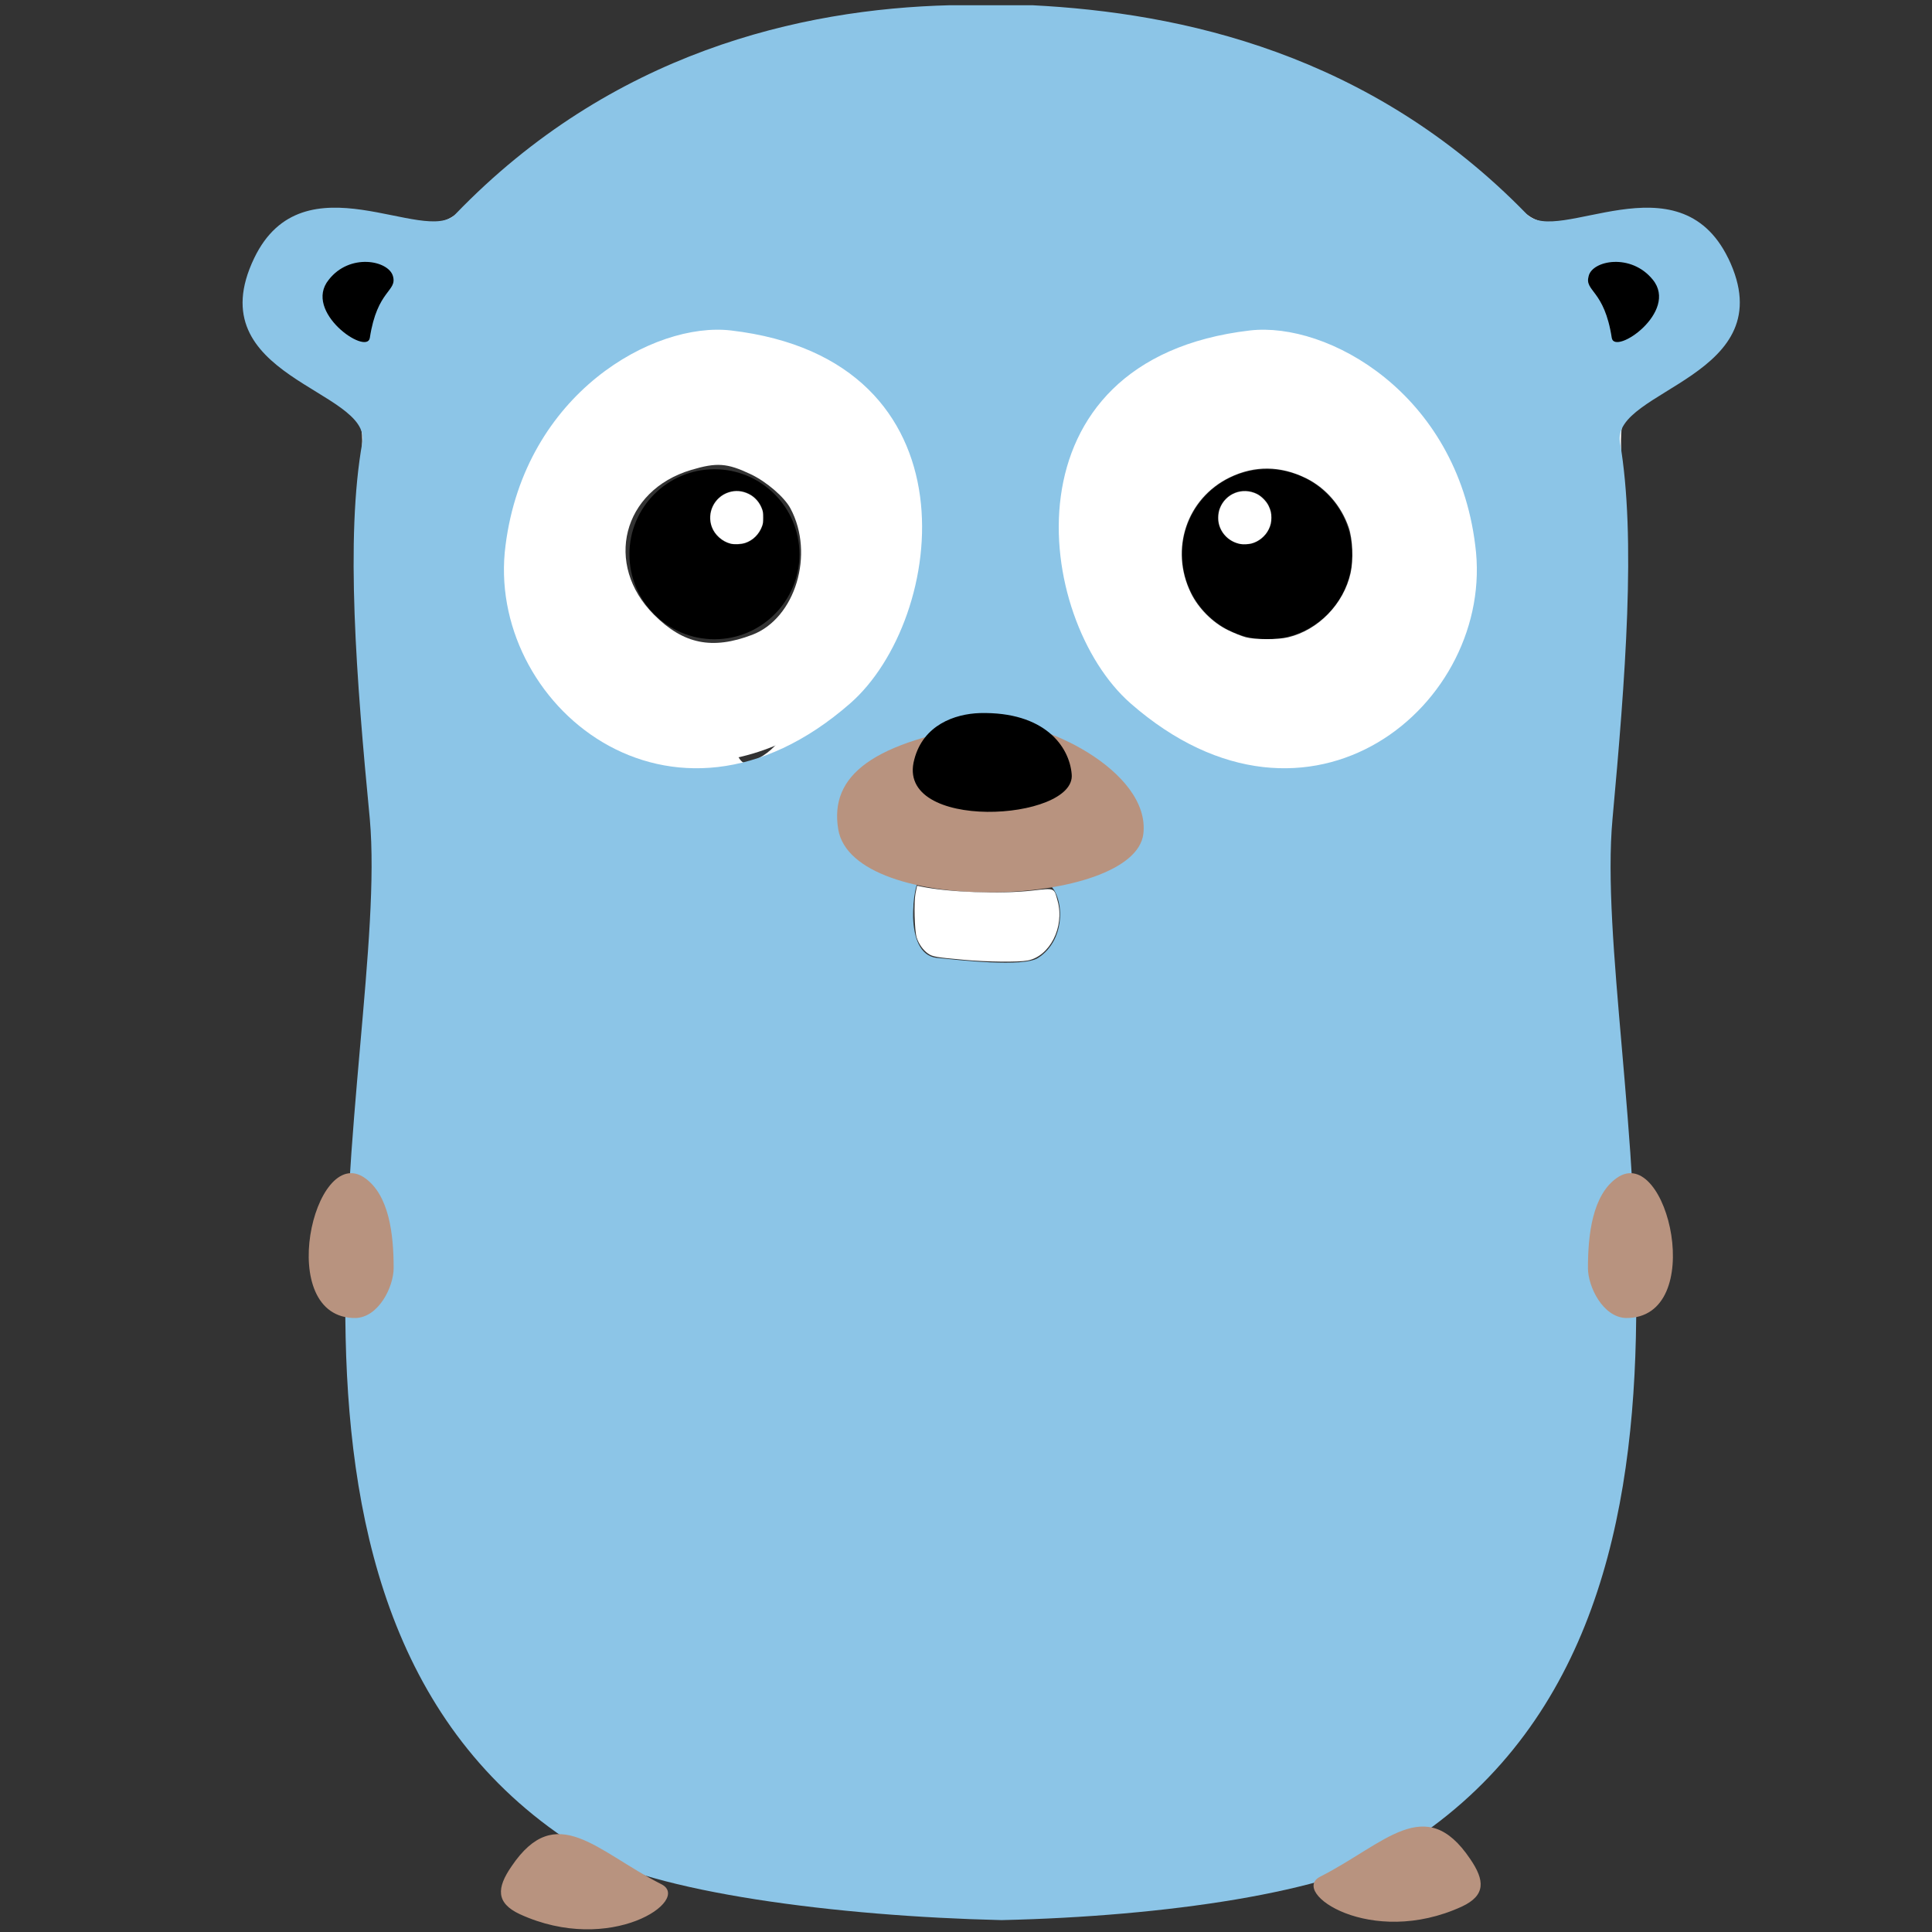 <?xml version="1.0" encoding="UTF-8" standalone="no"?>
<!-- Uploaded to: SVG Repo, www.svgrepo.com, Generator: SVG Repo Mixer Tools -->

<svg
   width="800px"
   height="800px"
   viewBox="0 0 24 24"
   version="1.1"
   id="svg3"
   sodipodi:docname="golang.svg"
   inkscape:version="1.3.2 (091e20e, 2023-11-25)"
   xmlns:inkscape="http://www.inkscape.org/namespaces/inkscape"
   xmlns:sodipodi="http://sodipodi.sourceforge.net/DTD/sodipodi-0.dtd"
   xmlns="http://www.w3.org/2000/svg"
   xmlns:svg="http://www.w3.org/2000/svg">
  <rect x="0" y="0" width="24" height="24" fill="#333333" stroke="none"/>
  <defs
     id="defs3" />
  <sodipodi:namedview
     id="namedview3"
     pagecolor="#ffffff"
     bordercolor="#000000"
     borderopacity="0.25"
     inkscape:showpageshadow="2"
     inkscape:pageopacity="0.0"
     inkscape:pagecheckerboard="0"
     inkscape:deskcolor="#d1d1d1"
     inkscape:zoom="0.47654856"
     inkscape:cx="302.17277"
     inkscape:cy="240.26932"
     inkscape:window-width="1440"
     inkscape:window-height="900"
     inkscape:window-x="0"
     inkscape:window-y="0"
     inkscape:window-maximized="0"
     inkscape:current-layer="g3" />
  <g
     fill="none"
     id="g3"
     inkscape:label="g3">
    <path
       style="fill:#ffffff;stroke-width:3.39"
       d="m 265.247,312.307 c -33.121,-12.325 -53.383,-42.132 -53.383,-78.532 0,-40.353 28.731,-80.067 66.549,-91.988 16.673,-5.256 19.18,-5.238 39.562,0.279 40.435,10.945 60.987,36.851 60.987,76.875 0,50.459 -36.126,91.701 -84.505,96.473 -9.791,0.966 -21.66,-0.296 -29.211,-3.106 z m 46.219,-49.443 c 17.876,-6.797 25.945,-33.461 15.839,-52.344 -2.507,-4.685 -9.896,-11.051 -16.42,-14.146 -9.809,-4.655 -14.091,-4.961 -24.751,-1.767 -28.374,8.501 -36.171,39.086 -15.287,59.97 12.158,12.158 24.053,14.585 40.619,8.287 z"
       id="path7"
       transform="scale(0.03)"
       inkscape:label="path7" />
    <path
       style="display:inline;fill:#ffffff;stroke-width:1.526"
       d="m 389.165,793.476 c -3.357,-0.327 -15.719,-1.337 -27.47,-2.245 -27.537,-2.127 -58.427,-6.625 -78.345,-11.407 -12.367,-2.969 -18.446,-5.432 -28.147,-11.402 -6.806,-4.188 -14.816,-8.05 -17.801,-8.581 -7.009,-1.247 -18.194,-9.835 -33.183,-25.477 -36.697,-38.296 -56.115,-92.278 -59.468,-165.324 l -0.99,-21.576 4.617,-1.014 c 5.666,-1.244 10.156,-5.842 13.485,-13.809 5.42,-12.972 -1.467,-40.595 -11.403,-45.733 -2.592,-1.34 -4.713,-3.073 -4.713,-3.85 0,-0.777 1.674,-21.534 3.72,-46.126 5.961,-71.644 6.097,-78.333 2.432,-119.494 -4.453,-49.997 -5.606,-93.555 -3.137,-118.484 1.618,-16.339 1.611,-20.506 -0.039,-23.59 -1.103,-2.06 -8.919,-8.273 -17.37,-13.806 -8.451,-5.533 -17.317,-11.869 -19.702,-14.08 -10.712,-9.931 -12.973,-23.851 -6.23,-38.358 9.544,-20.534 21.974,-25.24 52.536,-19.891 26.808,4.692 25.443,4.998 40.632,-9.108 24.998,-23.217 49.733,-39.581 79.595,-52.659 80.124,-35.09 194.695,-32.927 274.28,5.178 26.796,12.83 47.637,27.088 71.377,48.832 13.672,12.522 12.411,12.269 38.726,7.77 19.701,-3.368 28.103,-2.964 37.572,1.806 11.164,5.624 20.533,24.088 19.022,37.491 -1.221,10.831 -7.476,18.036 -27.127,31.244 -9.613,6.461 -18.397,13.123 -19.521,14.803 -1.695,2.536 -1.717,7.8 -0.125,30.984 2.054,29.926 0.855,63.925 -4.159,117.972 -2.762,29.768 -2.228,54.188 2.368,108.356 4.625,54.512 4.618,52.42 0.19,54.63 -8.367,4.176 -13.781,18.216 -13.781,35.735 0,10.825 5.259,20.681 12.355,23.155 2.631,0.917 5.501,1.223 6.379,0.681 1.813,-1.12 0.59,29.302 -2.096,52.149 -7.513,63.903 -31.991,115.966 -69.618,148.071 -8.774,7.486 -12.731,9.893 -16.312,9.918 -5.954,0.042 -13.234,3.373 -31.026,14.192 -18.668,11.353 -34.041,15.121 -82.057,20.113 -22.549,2.344 -73.543,4.096 -85.464,2.936 z m 43.553,-398.588 c 5.635,-5.048 8.177,-14.318 6.004,-21.896 -0.816,-2.845 -1.484,-5.262 -1.484,-5.37 0,-0.108 2.745,-0.636 6.1,-1.172 9.479,-1.516 21.819,-7.614 26.383,-13.038 10.984,-13.054 -0.179,-33.15 -25.616,-46.115 -5.036,-2.567 -11.466,-6.08 -14.287,-7.806 -3.486,-2.133 -8.706,-3.368 -16.283,-3.855 -14.039,-0.901 -20.852,0.364 -26.233,4.869 -2.333,1.953 -8.565,5.293 -13.849,7.42 -17.926,7.218 -25.467,14.762 -27.169,27.18 -1.844,13.45 6.777,23.981 24.08,29.416 l 8.117,2.55 -0.505,9.739 c -0.351,6.773 0.239,11.177 1.935,14.458 3.183,6.154 7.738,7.193 33.265,7.586 14.205,0.219 15.061,0.045 19.541,-3.968 z M 309.043,315.933 c 20.81,-5.531 23.58,-34.278 34.206,-50.287 19.695,-29.671 29.366,-33.77 15.07,-63.433 -5.385,-11.173 -12.612,-27.393 -24.691,-33.491 -12.999,-6.562 -22.899,-7.81 -36.851,-7.86 -21.148,-0.075 -31.235,0.915 -49.458,20.226 -12.66,13.416 -11.395,24.817 -16.097,43.205 -7.879,30.808 -3.885,34.345 17.464,56.976 15.874,16.827 22.597,15.353 45.095,15.464 7.135,0.035 10.645,20.426 15.261,19.199 z m 242.656,-25.334 c 31.27,-7.202 23.977,-9.829 29.163,-44.702 3.168,-21.299 3.036,-27.05 -11.378,-47.249 -22.56,-31.615 -31.741,-42.195 -66.234,-33.729 -40.96,10.053 -36.11,19.973 -36.036,60.95 0.082,45.651 4.907,51.902 47.094,66.655 13.367,4.675 23.954,1.17 37.39,-1.924 z M 154.156,138.497 c 0.461,-2.308 2.922,-8.317 5.469,-13.354 5.189,-10.259 4.845,-13.326 -1.805,-16.08 -10.827,-4.485 -24.283,3.286 -24.283,14.024 0,4.309 1.232,7.17 4.877,11.32 7.818,8.905 14.439,10.625 15.743,4.091 z m 522.318,1.153 c 5.889,-3.591 11.037,-11.438 11.045,-16.838 0.016,-11.108 -17.656,-19.476 -27.125,-12.844 -4.381,3.069 -4.289,7.002 0.331,14.063 2.047,3.13 4.165,7.751 4.706,10.269 2.119,9.863 2.967,10.274 11.044,5.35 z"
       id="path10"
       transform="scale(0.03)"
       sodipodi:nodetypes="ssssssscssssssssssssssssssssssssssssssssssssssssssssssscsssssssssssssssssssssssssssssssss"
       inkscape:label="path10" />
    <path
       fill="#8cc5e7"
       d="m 21.468,3.206 c 0.714,1.473 -1.455,1.631 -1.344,2.289 0.204,1.186 0.065,2.947 -0.093,4.68 -0.269,2.937 1.927,9.971 -2.65,12.797 -0.862,0.537 -2.91,0.834 -4.93,0.88 0,0 -0.009,0 -0.009,0 0,0 -0.009,0 -0.009,0 C 10.413,23.805 8.087,23.509 7.225,22.971 2.657,20.145 4.853,13.112 4.594,10.175 4.427,8.442 4.288,6.681 4.501,5.495 4.612,4.837 2.444,4.689 3.158,3.206 3.769,1.937 5.28,3.058 5.659,2.659 7.596,0.649 9.95,0.111 11.803,0.065 c 0.185,0 1.019,0 1.019,0 1.844,0.093 4.198,0.593 6.144,2.595 0.38,0.398 1.881,-0.723 2.502,0.547 z M 11.432,10.907 c -0.083,0.037 -0.222,0.945 0.204,0.992 0.287,0.028 1.075,0.12 1.26,0 0.361,-0.232 0.324,-0.788 0.12,-0.927 -0.343,-0.222 -1.492,-0.111 -1.585,-0.065 z M 9.079,4.105 C 8.124,3.994 6.521,4.883 6.28,6.774 6.021,8.738 8.337,10.684 10.561,8.738 11.757,7.691 12.174,4.466 9.079,4.105 Z m 6.449,0 c -3.095,0.361 -2.678,3.586 -1.483,4.633 2.224,1.946 4.541,0 4.281,-1.964 -0.232,-1.89 -1.835,-2.78 -2.798,-2.669 z"
       id="path1"
       style="display:inline"
       inkscape:label="path1" />
    <path
       fill="#b8937f"
       d="m 12.313,8.988 c 0.584,-0.083 1.983,0.584 1.89,1.371 -0.111,0.917 -3.605,1.038 -3.79,-0.056 -0.111,-0.667 0.417,-1.093 1.9,-1.316 z m 7.886,7.385 c -0.287,-0.009 -0.473,-0.389 -0.473,-0.621 0,-0.417 0.056,-0.908 0.361,-1.121 0.63,-0.436 1.131,1.751 0.111,1.742 z m -15.781,0 c -1.019,0.009 -0.519,-2.178 0.111,-1.742 0.306,0.213 0.361,0.704 0.361,1.121 0,0.232 -0.185,0.612 -0.473,0.621 z m 13.844,6.718 c 0.185,0.269 0.195,0.454 -0.102,0.593 -1.131,0.519 -2.141,-0.176 -1.761,-0.371 0.806,-0.408 1.307,-1.047 1.863,-0.222 z M 6.354,23.185 C 6.91,22.36 7.411,22.999 8.217,23.407 8.597,23.602 7.587,24.297 6.456,23.778 6.16,23.639 6.169,23.453 6.354,23.185 Z"
       id="path2"
       style="display:inline" />
    <path
       fill="#000000"
       d="M 19.735,3.429 C 19.781,3.234 20.263,3.141 20.532,3.475 20.856,3.873 20.059,4.42 20.022,4.198 19.93,3.595 19.68,3.623 19.735,3.429 Z m -14.854,0 C 4.937,3.623 4.686,3.595 4.594,4.198 4.557,4.42 3.76,3.873 4.084,3.475 4.344,3.141 4.825,3.234 4.881,3.429 Z M 15.741,7.941 c -0.583,0 -1.056,-0.473 -1.056,-1.056 0,-0.583 0.473,-1.056 1.056,-1.056 0.583,0 1.056,0.473 1.056,1.056 0,0.583 -0.473,1.056 -1.056,1.056 z M 15.463,6.764 c 0.184,0 0.334,-0.149 0.334,-0.334 0,-0.184 -0.149,-0.334 -0.334,-0.334 -0.184,0 -0.334,0.149 -0.334,0.334 0,0.184 0.149,0.334 0.334,0.334 z m -4.105,2.669 c 0.111,-0.426 0.5,-0.565 0.815,-0.575 0.806,-0.019 1.112,0.417 1.14,0.76 0.056,0.584 -2.205,0.723 -1.955,-0.185 z M 8.875,7.941 c -0.583,0 -1.056,-0.473 -1.056,-1.056 0,-0.583 0.473,-1.056 1.056,-1.056 0.583,0 1.056,0.473 1.056,1.056 0,0.583 -0.473,1.056 -1.056,1.056 z M 9.153,6.764 c 0.184,0 0.334,-0.149 0.334,-0.334 0,-0.184 -0.149,-0.334 -0.334,-0.334 -0.184,0 -0.334,0.149 -0.334,0.334 0,0.184 0.149,0.334 0.334,0.334 z"
       id="path3"
       sodipodi:insensitive="true"
       style="display:inline"
       inkscape:label="path3" />
    <path
       style="display:inline;fill:#ffffff;stroke-width:0.532"
       d="m 522.342,317.34 c -18.33,-2.476 -37.019,-11.548 -53.669,-26.051 -20.729,-18.056 -33.257,-54.583 -29.192,-85.113 4.281,-32.153 24.039,-54.808 56.338,-64.598 13.743,-4.166 28.191,-5.612 37.856,-3.789 32.467,6.122 60.814,32.202 72.028,66.27 9.504,28.871 6.582,54.597 -8.854,77.952 -4.819,7.292 -15.489,17.975 -22.745,22.773 -8.822,5.834 -18.678,9.914 -28.535,11.814 -5.454,1.051 -17.978,1.451 -23.227,0.742 z m 10.986,-53.429 c 12.498,-2.946 23.081,-13.815 25.932,-26.633 1.218,-5.476 0.864,-14.008 -0.784,-18.852 -3.044,-8.953 -9.55,-16.454 -17.737,-20.45 -10.598,-5.173 -21.246,-5.274 -31.522,-0.298 -17.831,8.635 -24.932,29.773 -16.086,47.885 3.105,6.358 8.968,12.238 15.295,15.34 2.484,1.218 5.833,2.559 7.443,2.98 3.871,1.013 13.218,1.028 17.459,0.028 z"
       id="path8"
       transform="scale(0.03)" />
    <path
       style="fill:#ffffff;stroke-width:0.532"
       d="m 399.34,397.455 c -11.791,-1.062 -13.114,-1.287 -14.992,-2.553 -2.054,-1.384 -3.911,-3.987 -4.762,-6.674 -0.911,-2.876 -1.214,-14.813 -0.468,-18.409 l 0.633,-3.05 1.68,0.346 c 11.653,2.399 32.71,3.152 46.099,1.648 9.393,-1.055 8.895,-1.263 10.433,4.365 2.927,10.717 -3.247,22.884 -12.49,24.612 -3.818,0.714 -16.588,0.575 -26.133,-0.285 z"
       id="path9"
       transform="scale(0.03)"
       inkscape:label="path9" />
    <path
       style="fill:#ffffff;stroke-width:0.162"
       d="m 302.533,225.108 c -3.395,-0.854 -6.541,-3.645 -7.748,-6.874 -2.177,-5.824 0.96,-12.361 6.872,-14.32 2.816,-0.933 5.617,-0.718 8.374,0.642 2.543,1.255 4.495,3.472 5.508,6.255 0.394,1.083 0.433,1.396 0.433,3.536 0,2.14 -0.038,2.454 -0.433,3.536 -1.206,3.312 -3.811,5.897 -6.98,6.927 -1.673,0.544 -4.494,0.683 -6.026,0.298 z"
       id="path11"
       transform="scale(0.03)" />
    <path
       style="fill:#ffffff;stroke-width:0.159"
       d="m 513.715,225.268 c -4.498,-0.806 -8.054,-4.166 -9.024,-8.528 -0.413,-1.858 -0.254,-4.338 0.39,-6.075 2.338,-6.306 9.398,-9.089 15.426,-6.079 1.783,0.89 3.861,2.998 4.742,4.808 0.897,1.846 1.189,3.08 1.182,5.003 -0.007,1.86 -0.307,3.168 -1.098,4.782 -1.389,2.836 -4.117,5.079 -7.128,5.863 -1.197,0.312 -3.394,0.422 -4.488,0.226 z"
       id="path12"
       transform="scale(0.03)" />
  </g>
</svg>
